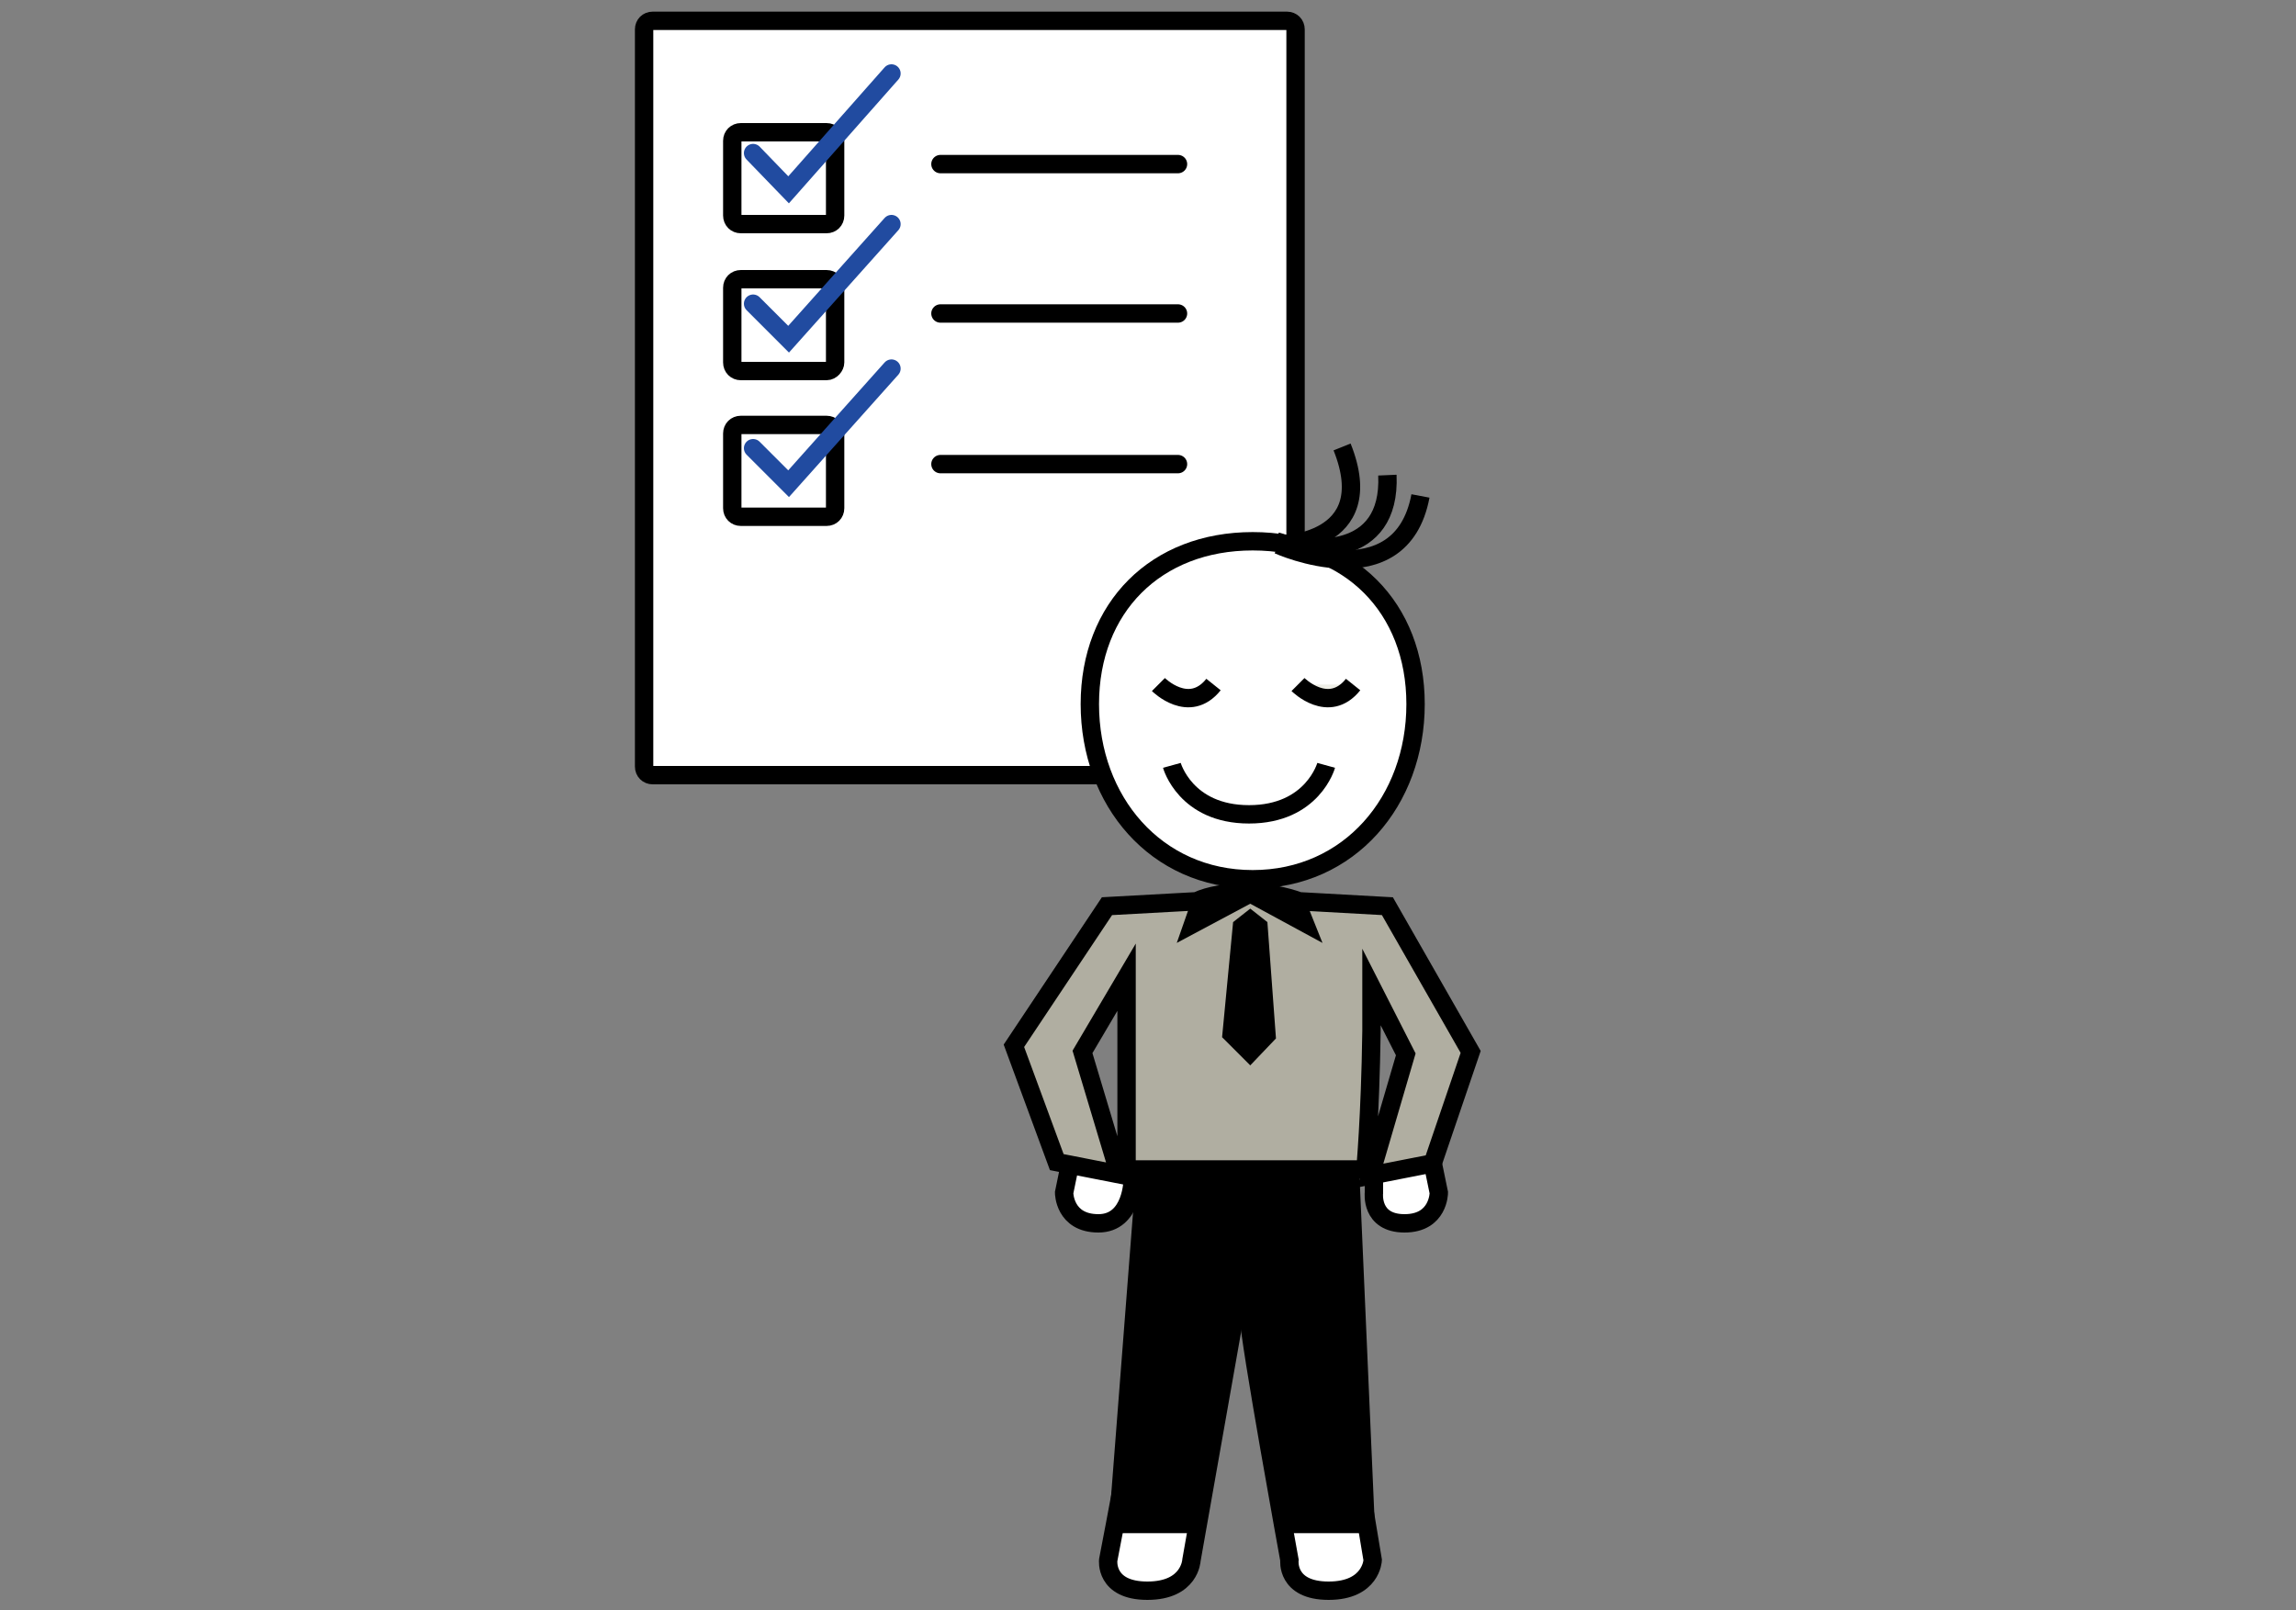 <?xml version="1.0" encoding="utf-8"?>
<!-- Generator: Adobe Illustrator 18.1.1, SVG Export Plug-In . SVG Version: 6.00 Build 0)  -->
<!DOCTYPE svg PUBLIC "-//W3C//DTD SVG 1.1//EN" "http://www.w3.org/Graphics/SVG/1.1/DTD/svg11.dtd">
<svg version="1.1" xmlns="http://www.w3.org/2000/svg" xmlns:xlink="http://www.w3.org/1999/xlink" x="0px" y="0px"
	 viewBox="0 0 187.5 131.5" enable-background="new 0 0 187.5 131.5" xml:space="preserve">
<rect x="0" y="0" width="187.5" height="131.5" fill="#808080" stroke="none"/>
<g id="Layer_1">
	<path fill="#FFFFFF" stroke="#000000" stroke-width="1.5" stroke-miterlimit="10" d="M105.1,63.3H53.3c-0.4,0-0.7-0.3-0.7-0.7V2.4
		c0-0.4,0.3-0.7,0.7-0.7h51.8c0.4,0,0.7,0.3,0.7,0.7v60.2C105.8,63,105.5,63.3,105.1,63.3z"/>
	<path fill="#FFFFFF" stroke="#000000" stroke-width="1.5" stroke-linecap="round" stroke-miterlimit="10" d="M67.5,18.3h-7
		c-0.4,0-0.7-0.3-0.7-0.7v-6.1c0-0.4,0.3-0.7,0.7-0.7h7c0.4,0,0.7,0.3,0.7,0.7v6.1C68.2,18,67.9,18.3,67.5,18.3z"/>
	<path fill="#FFFFFF" stroke="#000000" stroke-width="1.5" stroke-linecap="round" stroke-miterlimit="10" d="M67.5,30.3h-7
		c-0.4,0-0.7-0.3-0.7-0.7v-6.1c0-0.4,0.3-0.7,0.7-0.7h7c0.4,0,0.7,0.3,0.7,0.7v6.1C68.2,29.9,67.9,30.3,67.5,30.3z"/>
	<path fill="#FFFFFF" stroke="#000000" stroke-width="1.5" stroke-linecap="round" stroke-miterlimit="10" d="M67.5,42.2h-7
		c-0.4,0-0.7-0.3-0.7-0.7v-6.1c0-0.4,0.3-0.7,0.7-0.7h7c0.4,0,0.7,0.3,0.7,0.7v6.1C68.2,41.9,67.9,42.2,67.5,42.2z"/>
	<polyline fill="none" stroke="#214BA0" stroke-width="1.5" stroke-linecap="round" stroke-miterlimit="10" points="61.5,12.5 
		64.4,15.5 72.8,6 	"/>
	<polyline fill="none" stroke="#214BA0" stroke-width="1.5" stroke-linecap="round" stroke-miterlimit="10" points="61.5,24.8 
		64.4,27.7 72.8,18.3 	"/>
	<polyline fill="none" stroke="#214BA0" stroke-width="1.5" stroke-linecap="round" stroke-miterlimit="10" points="61.5,36.6 
		64.4,39.5 72.8,30.1 	"/>
	
		<line fill="none" stroke="#000000" stroke-width="1.5" stroke-linecap="round" stroke-miterlimit="10" x1="76.8" y1="13.4" x2="96.2" y2="13.4"/>
	
		<line fill="none" stroke="#000000" stroke-width="1.5" stroke-linecap="round" stroke-miterlimit="10" x1="76.8" y1="25.6" x2="96.2" y2="25.6"/>
	
		<line fill="none" stroke="#000000" stroke-width="1.5" stroke-linecap="round" stroke-miterlimit="10" x1="76.8" y1="37.9" x2="96.2" y2="37.9"/>
	<g>
		<path fill="#FFFFFF" stroke="#000000" stroke-width="1.5" stroke-miterlimit="10" d="M92.1,94.6c0.6,1.3,0.4,1.7,0.4,1.7
			s0,3.6-2.8,3.6c-2.8,0-2.8-2.5-2.8-2.5l0.7-3.4L92.1,94.6z"/>
		<g>
			<path fill="#FFFFFF" stroke="#000000" stroke-width="1.5" stroke-miterlimit="10" d="M112.2,95.1c0,1.7,0,2.3,0,2.3
				s-0.3,2.5,2.5,2.5c2.8,0,2.8-2.5,2.8-2.5l-0.7-3.4L112.2,95.1z"/>
			<path fill="#B0AEA1" stroke="#000000" stroke-width="1.5" stroke-miterlimit="10" d="M92,80.7L92,95.5h19.5c0,0,0.4-4.2,0.5-11.3
				l0-3.6l2.8,5.5l-2.9,9.9l5.1-1l3.1-9.1L113.3,74l-7.2-0.4c-1.1-0.4-2.5-0.7-4-0.7h-0.4c-1.6,0-2.9,0.2-4,0.7L90.4,74l-7.6,11.4
				l3.5,9.5l5.1,1l-3-10l3.6-6.1L92,80.7z"/>
			<path fill="#FFFFFF" stroke="#000000" stroke-width="1.5" stroke-miterlimit="10" d="M115.6,57.5c0,7.9-5.4,14.3-13.3,14.3
				s-13.3-6.4-13.3-14.3s5.4-13.3,13.3-13.3S115.6,49.6,115.6,57.5z"/>
			<path fill="none" stroke="#000000" stroke-width="1.5" stroke-miterlimit="10" d="M95.7,62.5c0,0,1.1,4,6.3,4c5.2,0,6.3-4,6.3-4"
				/>
			<path fill="#FFFFFF" stroke="#000000" stroke-width="1.5" stroke-miterlimit="10" d="M94,107.6c0,1.7-3.5,19.8-3.5,19.8
				s-0.3,2.5,3.2,2.5c3.5,0,3.6-2.5,3.6-2.5l3.5-19.8L94,107.6z"/>
			<path fill="#FFFFFF" stroke="#000000" stroke-width="1.5" stroke-miterlimit="10" d="M102,107.6c0,1.7,3.3,19.8,3.3,19.8
				s-0.3,2.5,3.2,2.5c3.5,0,3.6-2.5,3.6-2.5l-3.3-19.8L102,107.6z"/>
			<path d="M97.5,73L96.1,77l6-3.2l5.9,3.2l-1.6-4c0,0-3.3-1.1-4.5-1.1C100.7,71.9,97.5,73,97.5,73z"/>
			<path fill="#EFEFE7" stroke="#000000" stroke-width="1.5" stroke-miterlimit="10" d="M106,55.9c0,0,2.5,2.5,4.5,0"/>
			<path fill="none" stroke="#000000" stroke-width="1.5" stroke-miterlimit="10" d="M94.6,55.9c0,0,2.5,2.5,4.5,0"/>
			<polygon points="92.8,95.5 111,95.5 112.3,125.2 105.4,125.2 102.2,107.6 100.6,107.6 97.4,125.2 90.5,125.2 			"/>
			<path fill="none" stroke="#000000" stroke-width="1.5" stroke-miterlimit="10" d="M104.4,44.5c0,0,10,4.5,11.6-4"/>
			<path fill="none" stroke="#000000" stroke-width="1.5" stroke-miterlimit="10" d="M104.2,44.2c2.7,0.9,9.4,1.5,9.1-5.4"/>
			<path fill="none" stroke="#000000" stroke-width="1.5" stroke-miterlimit="10" d="M104.4,44.5c0,0,8.4,0,5.2-8"/>
			<polygon points="102.1,74.2 100.7,75.3 99.8,84.7 102.1,87 104.2,84.8 103.5,75.3 			"/>
		</g>
	</g>
</g>
<g id="Layer_2">
</g>
</svg>
